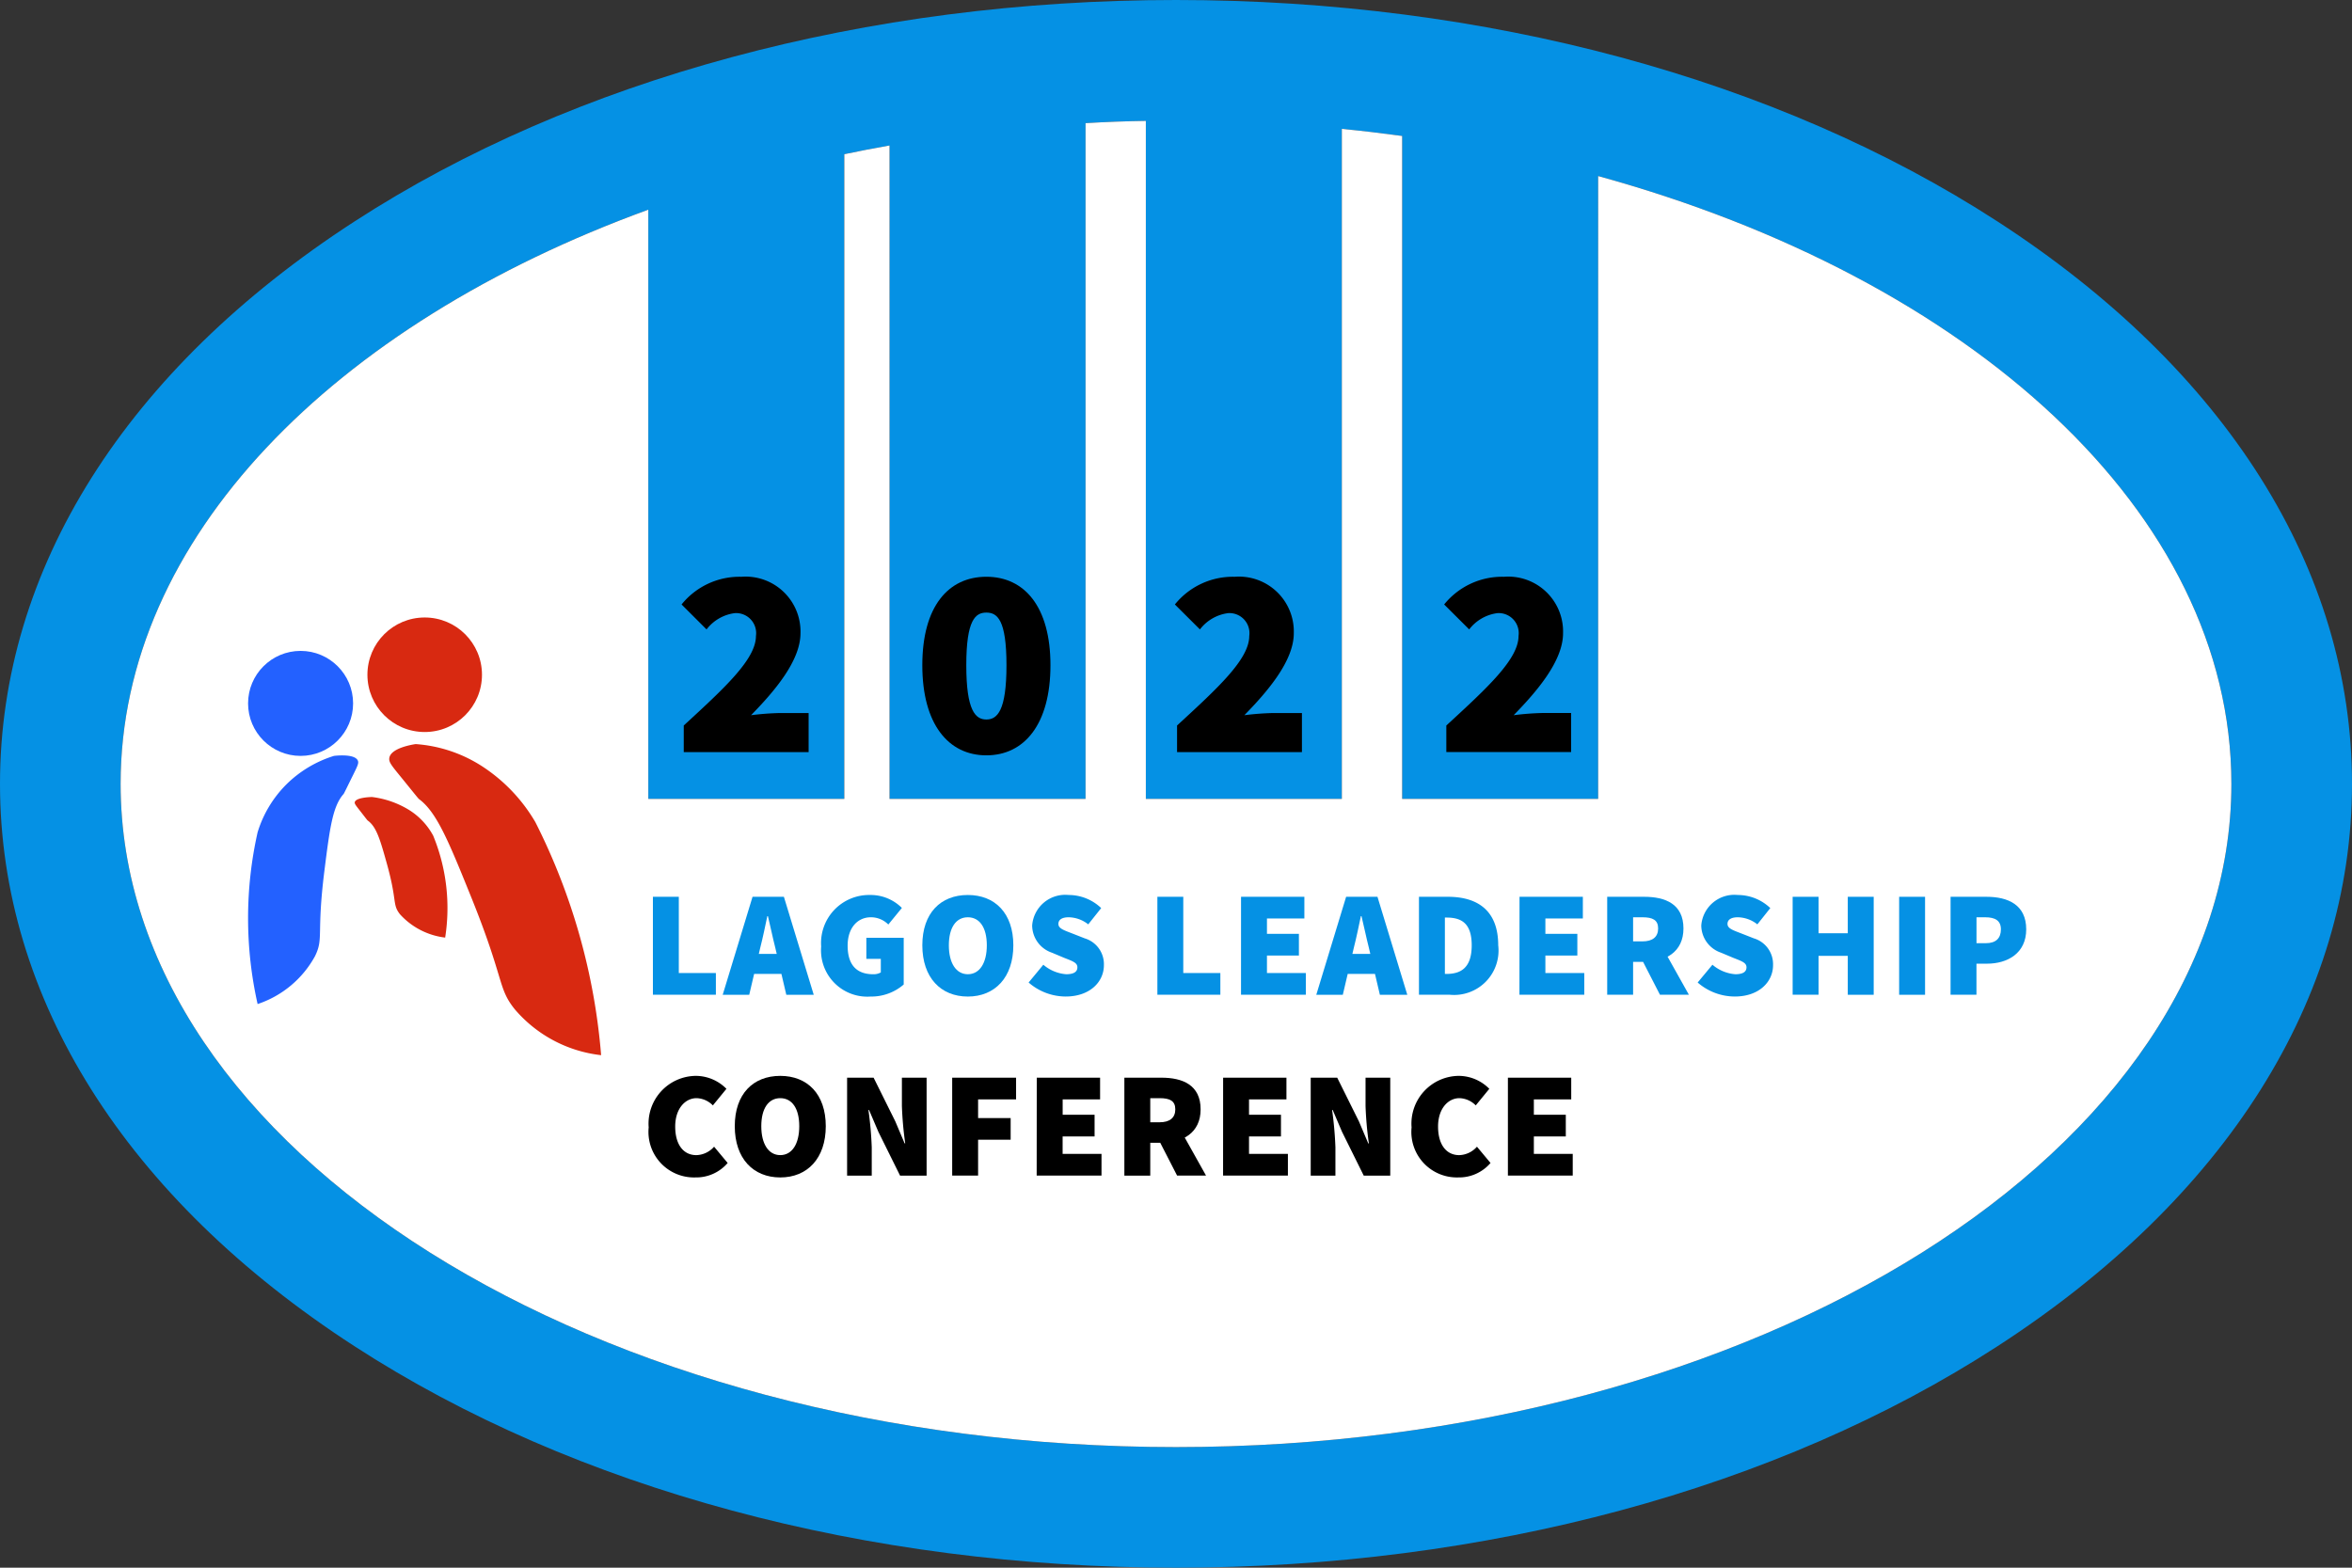 <svg xmlns="http://www.w3.org/2000/svg" viewBox="0 0 156 104"><rect x="0" y="0" width="156" height="104" fill="#333333" stroke="none"/><defs><style>.cls-1{fill:#0591e4;}.cls-2{fill:#fff;}.cls-3{fill:#2361ff;}.cls-4{fill:#d82911;}</style></defs><title>logo</title><g id="Layer_2" data-name="Layer 2"><g id="Layer_1-2" data-name="Layer 1"><path class="cls-1" d="M132.5,14.7C117.89,5.22,98.53,0,78,0S38.11,5.22,23.5,14.7C8.34,24.53,0,37.78,0,52S8.34,79.47,23.5,89.3C38.11,98.78,57.47,104,78,104s39.89-5.22,54.5-14.7C147.66,79.47,156,66.22,156,52S147.66,24.53,132.5,14.7ZM78,96C39.4,96,8,76.26,8,52,8,35.75,22.09,21.52,43,13.91V53H56V10.23c.99-.21,1.99-.4,3-.58V53H72V8.17c1.32-.08,2.65-.13,4-.15V53H89V8.55c1.35.13,2.68.29,4,.47V53h13V11.68c24.7,6.8,42,22.31,42,40.32C148,76.26,116.6,96,78,96Z"/><path class="cls-2" d="M148,52c0,24.26-31.4,44-70,44S8,76.26,8,52C8,35.75,22.09,21.52,43,13.91V53H56V10.23c.99-.21,1.99-.4,3-.58V53H72V8.17c1.32-.08,2.65-.13,4-.15V53H89V8.55c1.35.13,2.68.29,4,.47V53h13V11.68C130.7,18.48,148,33.99,148,52Z"/><path class="cls-1" d="M43.305,59.493h1.718V64.55h2.459v1.439H43.305Z"/><path class="cls-1" d="M49.914,59.493h2.079l1.979,6.5H52.153l-.74-3.158c-.16-.62-.32-1.409-.479-2.059h-.04c-.14.66-.3,1.439-.46,2.059l-.74,3.158H47.935Zm-.56,3.788h3.179V64.61H49.354Z"/><path class="cls-1" d="M54.465,62.791A3.187,3.187,0,0,1,57.7,59.373a2.931,2.931,0,0,1,2.119.859l-.9,1.1a1.623,1.623,0,0,0-1.159-.48c-.88,0-1.539.7-1.539,1.879,0,1.219.539,1.9,1.7,1.9a.968.968,0,0,0,.5-.12v-.9h-.959v-1.4h2.478v3.1a3.277,3.277,0,0,1-2.2.8A3.072,3.072,0,0,1,54.465,62.791Z"/><path class="cls-1" d="M61.175,62.711c0-2.139,1.219-3.338,3.018-3.338s3.018,1.209,3.018,3.338-1.219,3.4-3.018,3.4S61.175,64.85,61.175,62.711Zm4.277,0c0-1.179-.479-1.859-1.259-1.859s-1.259.68-1.259,1.859.48,1.919,1.259,1.919S65.452,63.891,65.452,62.711Z"/><path class="cls-1" d="M68.225,65.18,69.2,64a2.64,2.64,0,0,0,1.519.63c.52,0,.74-.17.74-.46,0-.31-.33-.41-.88-.629l-.809-.34a1.92,1.92,0,0,1-1.31-1.809,2.2,2.2,0,0,1,2.419-2.019,3.126,3.126,0,0,1,2.159.869l-.859,1.08a2.142,2.142,0,0,0-1.3-.47c-.42,0-.679.15-.679.44,0,.31.369.419.959.649l.79.31a1.787,1.787,0,0,1,1.269,1.779c0,1.1-.92,2.079-2.539,2.079A3.758,3.758,0,0,1,68.225,65.18Z"/><path class="cls-1" d="M76.765,59.493h1.718V64.55h2.459v1.439H76.765Z"/><path class="cls-1" d="M82.314,59.493h4.2v1.439H84.033v1.02h2.119v1.439H84.033V64.55h2.579v1.439h-4.3Z"/><path class="cls-1" d="M89.284,59.493h2.079l1.978,6.5H91.522l-.739-3.158c-.16-.62-.32-1.409-.48-2.059h-.04c-.14.66-.3,1.439-.459,2.059l-.74,3.158H87.305Zm-.56,3.788H91.9V64.61H88.724Z"/><path class="cls-1" d="M94.115,59.493h1.919c1.979,0,3.338.919,3.338,3.218a2.947,2.947,0,0,1-3.239,3.278H94.115Zm1.819,5.117c.939,0,1.679-.38,1.679-1.9s-.74-1.839-1.679-1.839h-.1V64.61Z"/><path class="cls-1" d="M100.785,59.493h4.2v1.439H102.5v1.02h2.12v1.439H102.5V64.55h2.579v1.439h-4.3Z"/><path class="cls-1" d="M106.6,59.493h2.458c1.4,0,2.6.48,2.6,2.1,0,1.569-1.2,2.219-2.6,2.219h-.74v2.178H106.6Zm2.338,2.958c.68,0,1.04-.3,1.04-.859s-.36-.74-1.04-.74h-.62v1.6Zm-.189.91,1.159-1.14,2.109,3.768h-1.919Z"/><path class="cls-1" d="M112.6,65.18l.98-1.18a2.64,2.64,0,0,0,1.519.63c.52,0,.74-.17.74-.46,0-.31-.33-.41-.88-.629l-.809-.34a1.92,1.92,0,0,1-1.31-1.809,2.2,2.2,0,0,1,2.419-2.019,3.127,3.127,0,0,1,2.159.869l-.859,1.08a2.142,2.142,0,0,0-1.3-.47c-.42,0-.68.15-.68.44,0,.31.37.419.96.649l.79.31A1.787,1.787,0,0,1,117.6,64.03c0,1.1-.92,2.079-2.539,2.079A3.763,3.763,0,0,1,112.6,65.18Z"/><path class="cls-1" d="M118.9,59.493h1.718v2.419h1.939V59.493h1.719v6.5h-1.719V63.411h-1.939v2.578H118.9Z"/><path class="cls-1" d="M125.964,59.493h1.719v6.5h-1.719Z"/><path class="cls-1" d="M129.375,59.493h2.378c1.419,0,2.639.52,2.639,2.159,0,1.589-1.24,2.278-2.6,2.278h-.7v2.059h-1.718Zm2.338,3.078c.68,0,1-.34,1-.919s-.379-.8-1.039-.8h-.58v1.719Z"/><path d="M43.025,74.791a3.168,3.168,0,0,1,3.138-3.418,2.867,2.867,0,0,1,2.019.859l-.9,1.1a1.583,1.583,0,0,0-1.079-.48c-.76,0-1.419.7-1.419,1.879,0,1.219.559,1.9,1.4,1.9a1.619,1.619,0,0,0,1.179-.56l.9,1.08a2.74,2.74,0,0,1-2.139.959A3.019,3.019,0,0,1,43.025,74.791Z"/><path d="M48.735,74.711c0-2.139,1.219-3.338,3.018-3.338s3.018,1.209,3.018,3.338-1.219,3.4-3.018,3.4S48.735,76.85,48.735,74.711Zm4.277,0c0-1.179-.479-1.859-1.259-1.859s-1.259.68-1.259,1.859.48,1.919,1.259,1.919S53.012,75.891,53.012,74.711Z"/><path d="M56.185,71.493h1.758l1.44,2.9L60,75.851h.04a23.344,23.344,0,0,1-.22-2.479V71.493h1.639v6.5H59.7l-1.44-2.908-.619-1.449H57.6a24.282,24.282,0,0,1,.22,2.478v1.879H56.185Z"/><path d="M63.155,71.493h4.238v1.439H64.874v1.239h2.159V75.61H64.874v2.379H63.155Z"/><path d="M68.765,71.493h4.2v1.439H70.483v1.02H72.6v1.439h-2.12V76.55h2.579v1.439h-4.3Z"/><path d="M74.575,71.493h2.458c1.4,0,2.6.48,2.6,2.1,0,1.569-1.2,2.219-2.6,2.219h-.74v2.178H74.575Zm2.338,2.958c.68,0,1.04-.3,1.04-.859s-.36-.74-1.04-.74h-.62v1.6Zm-.189.91,1.159-1.14,2.109,3.768H78.073Z"/><path d="M81.125,71.493h4.2v1.439H82.843v1.02h2.119v1.439H82.843V76.55h2.579v1.439h-4.3Z"/><path d="M86.935,71.493h1.758l1.44,2.9.619,1.46h.04a23.344,23.344,0,0,1-.22-2.479V71.493h1.639v6.5H90.453l-1.44-2.908-.619-1.449h-.04a24.282,24.282,0,0,1,.22,2.478v1.879H86.935Z"/><path d="M93.625,74.791a3.168,3.168,0,0,1,3.138-3.418,2.863,2.863,0,0,1,2.018.859l-.9,1.1a1.585,1.585,0,0,0-1.079-.48c-.76,0-1.42.7-1.42,1.879,0,1.219.56,1.9,1.4,1.9a1.622,1.622,0,0,0,1.179-.56l.9,1.08a2.737,2.737,0,0,1-2.138.959A3.019,3.019,0,0,1,93.625,74.791Z"/><path d="M100.014,71.493h4.2v1.439h-2.479v1.02h2.119v1.439h-2.119V76.55h2.579v1.439h-4.3Z"/><path d="M45.351,48.129c2.7-2.484,4.789-4.393,4.789-5.941a1.33,1.33,0,0,0-1.405-1.513,2.81,2.81,0,0,0-1.872,1.08L45.206,40.1a4.941,4.941,0,0,1,3.961-1.837,3.641,3.641,0,0,1,3.926,3.745c0,1.837-1.729,3.853-3.278,5.438a18.42,18.42,0,0,1,1.909-.144h1.909v2.593H45.351Z"/><path d="M61.174,44.132c0-3.907,1.729-5.87,4.249-5.87s4.25,1.981,4.25,5.87c0,3.907-1.729,5.977-4.25,5.977S61.174,48.039,61.174,44.132Zm5.582,0c0-3.025-.612-3.493-1.333-3.493s-1.332.468-1.332,3.493.612,3.6,1.332,3.6S66.756,47.157,66.756,44.132Z"/><path d="M78.07,48.129c2.7-2.484,4.789-4.393,4.789-5.941a1.329,1.329,0,0,0-1.4-1.513,2.81,2.81,0,0,0-1.872,1.08L77.926,40.1a4.94,4.94,0,0,1,3.961-1.837,3.641,3.641,0,0,1,3.926,3.745c0,1.837-1.729,3.853-3.278,5.438a18.4,18.4,0,0,1,1.909-.144h1.909v2.593H78.07Z"/><path d="M95.93,48.129c2.7-2.484,4.789-4.393,4.789-5.941a1.329,1.329,0,0,0-1.4-1.513,2.812,2.812,0,0,0-1.873,1.08L95.786,40.1a4.94,4.94,0,0,1,3.961-1.837,3.64,3.64,0,0,1,3.925,3.745c0,1.837-1.728,3.853-3.276,5.438A18.381,18.381,0,0,1,102.3,47.3h1.908v2.593H95.93Z"/><circle class="cls-3" cx="19.937" cy="46.663" r="3.483"/><circle class="cls-4" cx="28.169" cy="44.763" r="3.799"/><path class="cls-3" d="M17.087,66.609a6.782,6.782,0,0,0,3.8-3.166c.6-1.213.095-1.419.633-5.7.355-2.827.548-4.257,1.266-5.066.037-.041.23-.453.634-1.266.3-.609.386-.786.316-.95-.2-.46-1.39-.338-1.583-.316a7.728,7.728,0,0,0-3.166,1.9,7.644,7.644,0,0,0-1.9,3.166,25.971,25.971,0,0,0,0,11.4Z"/><path class="cls-4" d="M29.528,62.2a4.813,4.813,0,0,1-3-1.549c-.522-.668-.168-.833-.86-3.324-.458-1.645-.7-2.477-1.28-2.894-.03-.021-.2-.249-.552-.7-.263-.335-.337-.433-.3-.536.111-.29.994-.32,1.137-.324a6.13,6.13,0,0,1,2.449.853,4.55,4.55,0,0,1,1.611,1.714,12.642,12.642,0,0,1,.794,6.756Z"/><path class="cls-4" d="M39.871,70a8.815,8.815,0,0,1-5.711-3.025c-1.172-1.445-.655-1.892-2.931-7.518-1.5-3.715-2.278-5.59-3.438-6.447-.059-.044-.446-.539-1.235-1.507-.591-.724-.758-.936-.738-1.182.054-.689,1.517-.923,1.753-.958a9.314,9.314,0,0,1,4.476,1.518,11.092,11.092,0,0,1,3.462,3.66,41.7,41.7,0,0,1,2.931,7.518A41.706,41.706,0,0,1,39.871,70Z"/></g></g></svg>